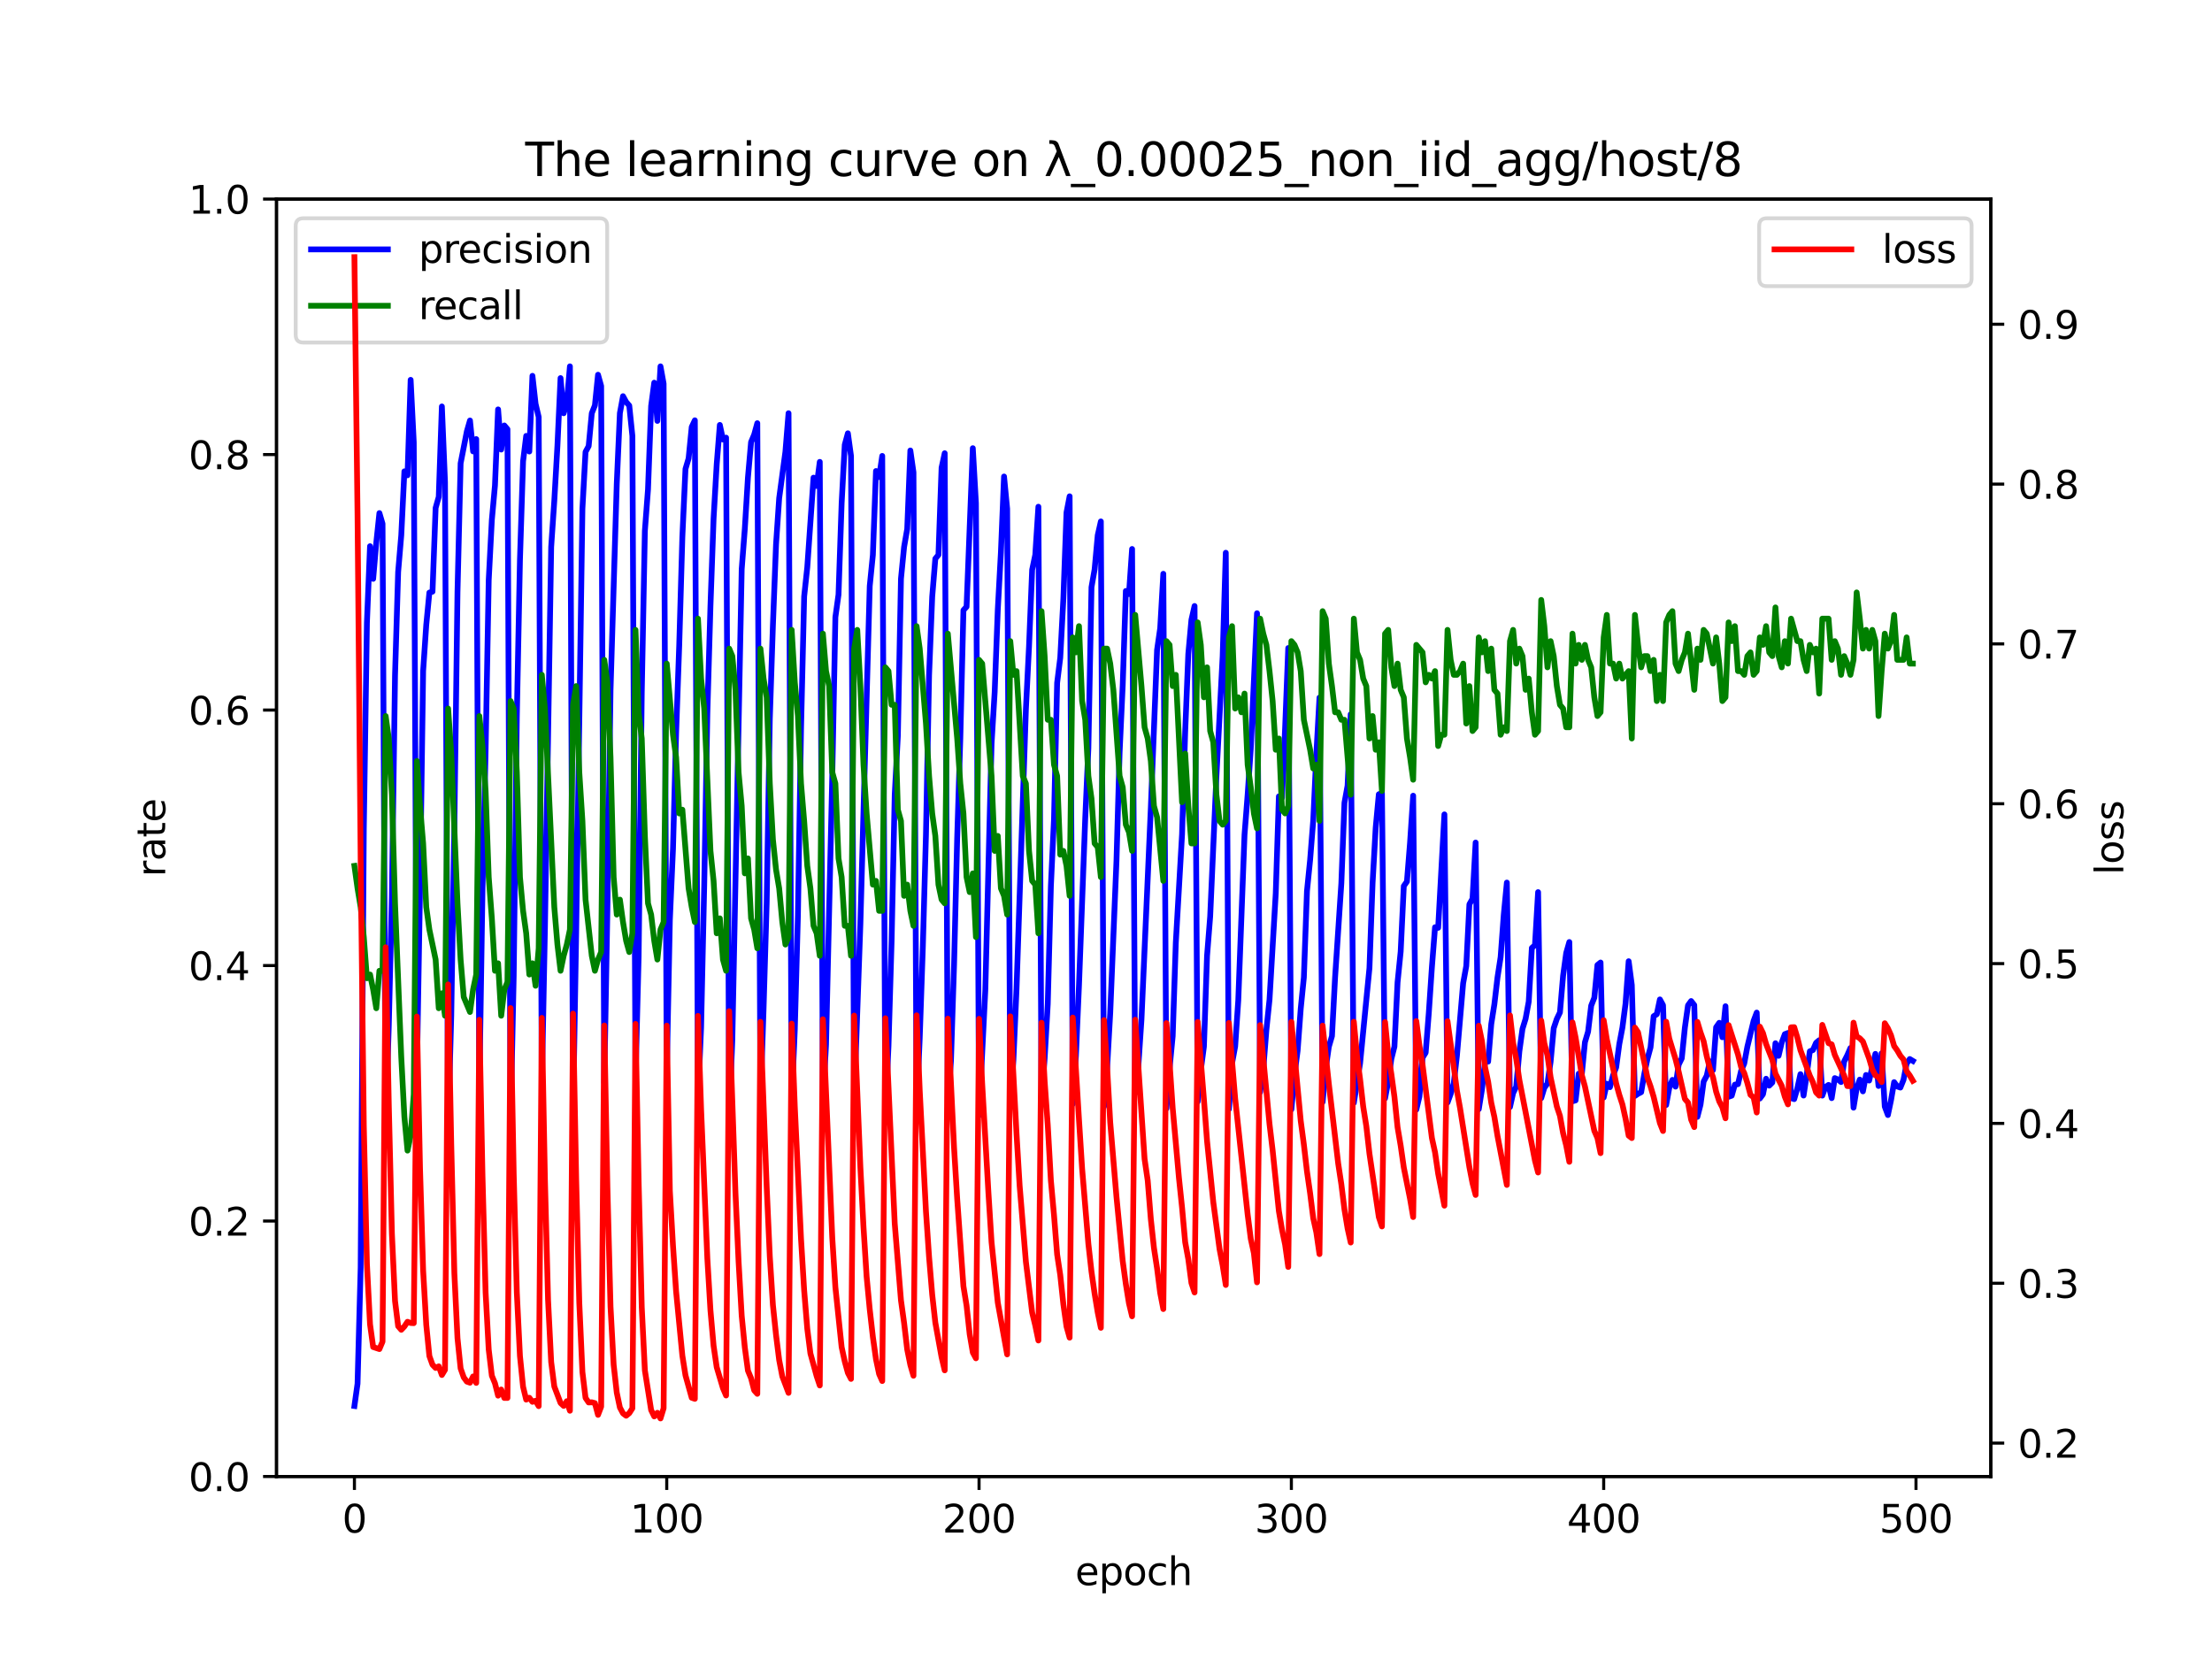 <?xml version="1.0" encoding="utf-8" standalone="no"?>
<!DOCTYPE svg PUBLIC "-//W3C//DTD SVG 1.1//EN"
  "http://www.w3.org/Graphics/SVG/1.1/DTD/svg11.dtd">
<svg xmlns:xlink="http://www.w3.org/1999/xlink" width="576pt" height="432pt" viewBox="0 0 576 432" xmlns="http://www.w3.org/2000/svg" version="1.1">
 <defs>
  <style type="text/css">*{stroke-linejoin: round; stroke-linecap: butt}</style>
 </defs>
 <g id="figure_1">
  <g id="patch_1">
   <path d="M 0 432 
L 576 432 
L 576 0 
L 0 0 
z
" style="fill: #ffffff"/>
  </g>
  <g id="axes_1">
   <g id="patch_2">
    <path d="M 72 384.48 
L 518.4 384.48 
L 518.4 51.84 
L 72 51.84 
z
" style="fill: #ffffff"/>
   </g>
   <g id="matplotlib.axis_1">
    <g id="xtick_1">
     <g id="line2d_1">
      <defs>
       <path id="mb0d62c0718" d="M 0 0 
L 0 3.5 
" style="stroke: #000000; stroke-width: 0.8"/>
      </defs>
      <g>
       <use xlink:href="#mb0d62c0718" x="92.291" y="384.48" style="stroke: #000000; stroke-width: 0.8"/>
      </g>
     </g>
     <g id="text_1">
      <!-- 0 -->
      <g transform="translate(89.11 399.078) scale(0.1 -0.1)">
       <defs>
        <path id="DejaVuSans-30" d="M 2034 4250 
Q 1547 4250 1301 3770 
Q 1056 3291 1056 2328 
Q 1056 1369 1301 889 
Q 1547 409 2034 409 
Q 2525 409 2770 889 
Q 3016 1369 3016 2328 
Q 3016 3291 2770 3770 
Q 2525 4250 2034 4250 
z
M 2034 4750 
Q 2819 4750 3233 4129 
Q 3647 3509 3647 2328 
Q 3647 1150 3233 529 
Q 2819 -91 2034 -91 
Q 1250 -91 836 529 
Q 422 1150 422 2328 
Q 422 3509 836 4129 
Q 1250 4750 2034 4750 
z
" transform="scale(0.016)"/>
       </defs>
       <use xlink:href="#DejaVuSans-30"/>
      </g>
     </g>
    </g>
    <g id="xtick_2">
     <g id="line2d_2">
      <g>
       <use xlink:href="#mb0d62c0718" x="173.617" y="384.48" style="stroke: #000000; stroke-width: 0.8"/>
      </g>
     </g>
     <g id="text_2">
      <!-- 100 -->
      <g transform="translate(164.073 399.078) scale(0.1 -0.1)">
       <defs>
        <path id="DejaVuSans-31" d="M 794 531 
L 1825 531 
L 1825 4091 
L 703 3866 
L 703 4441 
L 1819 4666 
L 2450 4666 
L 2450 531 
L 3481 531 
L 3481 0 
L 794 0 
L 794 531 
z
" transform="scale(0.016)"/>
       </defs>
       <use xlink:href="#DejaVuSans-31"/>
       <use xlink:href="#DejaVuSans-30" x="63.623"/>
       <use xlink:href="#DejaVuSans-30" x="127.246"/>
      </g>
     </g>
    </g>
    <g id="xtick_3">
     <g id="line2d_3">
      <g>
       <use xlink:href="#mb0d62c0718" x="254.943" y="384.48" style="stroke: #000000; stroke-width: 0.8"/>
      </g>
     </g>
     <g id="text_3">
      <!-- 200 -->
      <g transform="translate(245.4 399.078) scale(0.1 -0.1)">
       <defs>
        <path id="DejaVuSans-32" d="M 1228 531 
L 3431 531 
L 3431 0 
L 469 0 
L 469 531 
Q 828 903 1448 1529 
Q 2069 2156 2228 2338 
Q 2531 2678 2651 2914 
Q 2772 3150 2772 3378 
Q 2772 3750 2511 3984 
Q 2250 4219 1831 4219 
Q 1534 4219 1204 4116 
Q 875 4013 500 3803 
L 500 4441 
Q 881 4594 1212 4672 
Q 1544 4750 1819 4750 
Q 2544 4750 2975 4387 
Q 3406 4025 3406 3419 
Q 3406 3131 3298 2873 
Q 3191 2616 2906 2266 
Q 2828 2175 2409 1742 
Q 1991 1309 1228 531 
z
" transform="scale(0.016)"/>
       </defs>
       <use xlink:href="#DejaVuSans-32"/>
       <use xlink:href="#DejaVuSans-30" x="63.623"/>
       <use xlink:href="#DejaVuSans-30" x="127.246"/>
      </g>
     </g>
    </g>
    <g id="xtick_4">
     <g id="line2d_4">
      <g>
       <use xlink:href="#mb0d62c0718" x="336.27" y="384.48" style="stroke: #000000; stroke-width: 0.8"/>
      </g>
     </g>
     <g id="text_4">
      <!-- 300 -->
      <g transform="translate(326.726 399.078) scale(0.1 -0.1)">
       <defs>
        <path id="DejaVuSans-33" d="M 2597 2516 
Q 3050 2419 3304 2112 
Q 3559 1806 3559 1356 
Q 3559 666 3084 287 
Q 2609 -91 1734 -91 
Q 1441 -91 1130 -33 
Q 819 25 488 141 
L 488 750 
Q 750 597 1062 519 
Q 1375 441 1716 441 
Q 2309 441 2620 675 
Q 2931 909 2931 1356 
Q 2931 1769 2642 2001 
Q 2353 2234 1838 2234 
L 1294 2234 
L 1294 2753 
L 1863 2753 
Q 2328 2753 2575 2939 
Q 2822 3125 2822 3475 
Q 2822 3834 2567 4026 
Q 2313 4219 1838 4219 
Q 1578 4219 1281 4162 
Q 984 4106 628 3988 
L 628 4550 
Q 988 4650 1302 4700 
Q 1616 4750 1894 4750 
Q 2613 4750 3031 4423 
Q 3450 4097 3450 3541 
Q 3450 3153 3228 2886 
Q 3006 2619 2597 2516 
z
" transform="scale(0.016)"/>
       </defs>
       <use xlink:href="#DejaVuSans-33"/>
       <use xlink:href="#DejaVuSans-30" x="63.623"/>
       <use xlink:href="#DejaVuSans-30" x="127.246"/>
      </g>
     </g>
    </g>
    <g id="xtick_5">
     <g id="line2d_5">
      <g>
       <use xlink:href="#mb0d62c0718" x="417.596" y="384.48" style="stroke: #000000; stroke-width: 0.8"/>
      </g>
     </g>
     <g id="text_5">
      <!-- 400 -->
      <g transform="translate(408.052 399.078) scale(0.1 -0.1)">
       <defs>
        <path id="DejaVuSans-34" d="M 2419 4116 
L 825 1625 
L 2419 1625 
L 2419 4116 
z
M 2253 4666 
L 3047 4666 
L 3047 1625 
L 3713 1625 
L 3713 1100 
L 3047 1100 
L 3047 0 
L 2419 0 
L 2419 1100 
L 313 1100 
L 313 1709 
L 2253 4666 
z
" transform="scale(0.016)"/>
       </defs>
       <use xlink:href="#DejaVuSans-34"/>
       <use xlink:href="#DejaVuSans-30" x="63.623"/>
       <use xlink:href="#DejaVuSans-30" x="127.246"/>
      </g>
     </g>
    </g>
    <g id="xtick_6">
     <g id="line2d_6">
      <g>
       <use xlink:href="#mb0d62c0718" x="498.922" y="384.48" style="stroke: #000000; stroke-width: 0.8"/>
      </g>
     </g>
     <g id="text_6">
      <!-- 500 -->
      <g transform="translate(489.379 399.078) scale(0.1 -0.1)">
       <defs>
        <path id="DejaVuSans-35" d="M 691 4666 
L 3169 4666 
L 3169 4134 
L 1269 4134 
L 1269 2991 
Q 1406 3038 1543 3061 
Q 1681 3084 1819 3084 
Q 2600 3084 3056 2656 
Q 3513 2228 3513 1497 
Q 3513 744 3044 326 
Q 2575 -91 1722 -91 
Q 1428 -91 1123 -41 
Q 819 9 494 109 
L 494 744 
Q 775 591 1075 516 
Q 1375 441 1709 441 
Q 2250 441 2565 725 
Q 2881 1009 2881 1497 
Q 2881 1984 2565 2268 
Q 2250 2553 1709 2553 
Q 1456 2553 1204 2497 
Q 953 2441 691 2322 
L 691 4666 
z
" transform="scale(0.016)"/>
       </defs>
       <use xlink:href="#DejaVuSans-35"/>
       <use xlink:href="#DejaVuSans-30" x="63.623"/>
       <use xlink:href="#DejaVuSans-30" x="127.246"/>
      </g>
     </g>
    </g>
    <g id="text_7">
     <!-- epoch -->
     <g transform="translate(279.972 412.757) scale(0.1 -0.1)">
      <defs>
       <path id="DejaVuSans-65" d="M 3597 1894 
L 3597 1613 
L 953 1613 
Q 991 1019 1311 708 
Q 1631 397 2203 397 
Q 2534 397 2845 478 
Q 3156 559 3463 722 
L 3463 178 
Q 3153 47 2828 -22 
Q 2503 -91 2169 -91 
Q 1331 -91 842 396 
Q 353 884 353 1716 
Q 353 2575 817 3079 
Q 1281 3584 2069 3584 
Q 2775 3584 3186 3129 
Q 3597 2675 3597 1894 
z
M 3022 2063 
Q 3016 2534 2758 2815 
Q 2500 3097 2075 3097 
Q 1594 3097 1305 2825 
Q 1016 2553 972 2059 
L 3022 2063 
z
" transform="scale(0.016)"/>
       <path id="DejaVuSans-70" d="M 1159 525 
L 1159 -1331 
L 581 -1331 
L 581 3500 
L 1159 3500 
L 1159 2969 
Q 1341 3281 1617 3432 
Q 1894 3584 2278 3584 
Q 2916 3584 3314 3078 
Q 3713 2572 3713 1747 
Q 3713 922 3314 415 
Q 2916 -91 2278 -91 
Q 1894 -91 1617 61 
Q 1341 213 1159 525 
z
M 3116 1747 
Q 3116 2381 2855 2742 
Q 2594 3103 2138 3103 
Q 1681 3103 1420 2742 
Q 1159 2381 1159 1747 
Q 1159 1113 1420 752 
Q 1681 391 2138 391 
Q 2594 391 2855 752 
Q 3116 1113 3116 1747 
z
" transform="scale(0.016)"/>
       <path id="DejaVuSans-6f" d="M 1959 3097 
Q 1497 3097 1228 2736 
Q 959 2375 959 1747 
Q 959 1119 1226 758 
Q 1494 397 1959 397 
Q 2419 397 2687 759 
Q 2956 1122 2956 1747 
Q 2956 2369 2687 2733 
Q 2419 3097 1959 3097 
z
M 1959 3584 
Q 2709 3584 3137 3096 
Q 3566 2609 3566 1747 
Q 3566 888 3137 398 
Q 2709 -91 1959 -91 
Q 1206 -91 779 398 
Q 353 888 353 1747 
Q 353 2609 779 3096 
Q 1206 3584 1959 3584 
z
" transform="scale(0.016)"/>
       <path id="DejaVuSans-63" d="M 3122 3366 
L 3122 2828 
Q 2878 2963 2633 3030 
Q 2388 3097 2138 3097 
Q 1578 3097 1268 2742 
Q 959 2388 959 1747 
Q 959 1106 1268 751 
Q 1578 397 2138 397 
Q 2388 397 2633 464 
Q 2878 531 3122 666 
L 3122 134 
Q 2881 22 2623 -34 
Q 2366 -91 2075 -91 
Q 1284 -91 818 406 
Q 353 903 353 1747 
Q 353 2603 823 3093 
Q 1294 3584 2113 3584 
Q 2378 3584 2631 3529 
Q 2884 3475 3122 3366 
z
" transform="scale(0.016)"/>
       <path id="DejaVuSans-68" d="M 3513 2113 
L 3513 0 
L 2938 0 
L 2938 2094 
Q 2938 2591 2744 2837 
Q 2550 3084 2163 3084 
Q 1697 3084 1428 2787 
Q 1159 2491 1159 1978 
L 1159 0 
L 581 0 
L 581 4863 
L 1159 4863 
L 1159 2956 
Q 1366 3272 1645 3428 
Q 1925 3584 2291 3584 
Q 2894 3584 3203 3211 
Q 3513 2838 3513 2113 
z
" transform="scale(0.016)"/>
      </defs>
      <use xlink:href="#DejaVuSans-65"/>
      <use xlink:href="#DejaVuSans-70" x="61.523"/>
      <use xlink:href="#DejaVuSans-6f" x="125"/>
      <use xlink:href="#DejaVuSans-63" x="186.182"/>
      <use xlink:href="#DejaVuSans-68" x="241.162"/>
     </g>
    </g>
   </g>
   <g id="matplotlib.axis_2">
    <g id="ytick_1">
     <g id="line2d_7">
      <defs>
       <path id="med7bb6bf6f" d="M 0 0 
L -3.5 0 
" style="stroke: #000000; stroke-width: 0.8"/>
      </defs>
      <g>
       <use xlink:href="#med7bb6bf6f" x="72" y="384.48" style="stroke: #000000; stroke-width: 0.8"/>
      </g>
     </g>
     <g id="text_8">
      <!-- 0.0 -->
      <g transform="translate(49.097 388.279) scale(0.1 -0.1)">
       <defs>
        <path id="DejaVuSans-2e" d="M 684 794 
L 1344 794 
L 1344 0 
L 684 0 
L 684 794 
z
" transform="scale(0.016)"/>
       </defs>
       <use xlink:href="#DejaVuSans-30"/>
       <use xlink:href="#DejaVuSans-2e" x="63.623"/>
       <use xlink:href="#DejaVuSans-30" x="95.41"/>
      </g>
     </g>
    </g>
    <g id="ytick_2">
     <g id="line2d_8">
      <g>
       <use xlink:href="#med7bb6bf6f" x="72" y="317.952" style="stroke: #000000; stroke-width: 0.8"/>
      </g>
     </g>
     <g id="text_9">
      <!-- 0.2 -->
      <g transform="translate(49.097 321.751) scale(0.1 -0.1)">
       <use xlink:href="#DejaVuSans-30"/>
       <use xlink:href="#DejaVuSans-2e" x="63.623"/>
       <use xlink:href="#DejaVuSans-32" x="95.41"/>
      </g>
     </g>
    </g>
    <g id="ytick_3">
     <g id="line2d_9">
      <g>
       <use xlink:href="#med7bb6bf6f" x="72" y="251.424" style="stroke: #000000; stroke-width: 0.8"/>
      </g>
     </g>
     <g id="text_10">
      <!-- 0.4 -->
      <g transform="translate(49.097 255.223) scale(0.1 -0.1)">
       <use xlink:href="#DejaVuSans-30"/>
       <use xlink:href="#DejaVuSans-2e" x="63.623"/>
       <use xlink:href="#DejaVuSans-34" x="95.41"/>
      </g>
     </g>
    </g>
    <g id="ytick_4">
     <g id="line2d_10">
      <g>
       <use xlink:href="#med7bb6bf6f" x="72" y="184.896" style="stroke: #000000; stroke-width: 0.8"/>
      </g>
     </g>
     <g id="text_11">
      <!-- 0.6 -->
      <g transform="translate(49.097 188.695) scale(0.1 -0.1)">
       <defs>
        <path id="DejaVuSans-36" d="M 2113 2584 
Q 1688 2584 1439 2293 
Q 1191 2003 1191 1497 
Q 1191 994 1439 701 
Q 1688 409 2113 409 
Q 2538 409 2786 701 
Q 3034 994 3034 1497 
Q 3034 2003 2786 2293 
Q 2538 2584 2113 2584 
z
M 3366 4563 
L 3366 3988 
Q 3128 4100 2886 4159 
Q 2644 4219 2406 4219 
Q 1781 4219 1451 3797 
Q 1122 3375 1075 2522 
Q 1259 2794 1537 2939 
Q 1816 3084 2150 3084 
Q 2853 3084 3261 2657 
Q 3669 2231 3669 1497 
Q 3669 778 3244 343 
Q 2819 -91 2113 -91 
Q 1303 -91 875 529 
Q 447 1150 447 2328 
Q 447 3434 972 4092 
Q 1497 4750 2381 4750 
Q 2619 4750 2861 4703 
Q 3103 4656 3366 4563 
z
" transform="scale(0.016)"/>
       </defs>
       <use xlink:href="#DejaVuSans-30"/>
       <use xlink:href="#DejaVuSans-2e" x="63.623"/>
       <use xlink:href="#DejaVuSans-36" x="95.41"/>
      </g>
     </g>
    </g>
    <g id="ytick_5">
     <g id="line2d_11">
      <g>
       <use xlink:href="#med7bb6bf6f" x="72" y="118.368" style="stroke: #000000; stroke-width: 0.8"/>
      </g>
     </g>
     <g id="text_12">
      <!-- 0.8 -->
      <g transform="translate(49.097 122.167) scale(0.1 -0.1)">
       <defs>
        <path id="DejaVuSans-38" d="M 2034 2216 
Q 1584 2216 1326 1975 
Q 1069 1734 1069 1313 
Q 1069 891 1326 650 
Q 1584 409 2034 409 
Q 2484 409 2743 651 
Q 3003 894 3003 1313 
Q 3003 1734 2745 1975 
Q 2488 2216 2034 2216 
z
M 1403 2484 
Q 997 2584 770 2862 
Q 544 3141 544 3541 
Q 544 4100 942 4425 
Q 1341 4750 2034 4750 
Q 2731 4750 3128 4425 
Q 3525 4100 3525 3541 
Q 3525 3141 3298 2862 
Q 3072 2584 2669 2484 
Q 3125 2378 3379 2068 
Q 3634 1759 3634 1313 
Q 3634 634 3220 271 
Q 2806 -91 2034 -91 
Q 1263 -91 848 271 
Q 434 634 434 1313 
Q 434 1759 690 2068 
Q 947 2378 1403 2484 
z
M 1172 3481 
Q 1172 3119 1398 2916 
Q 1625 2713 2034 2713 
Q 2441 2713 2670 2916 
Q 2900 3119 2900 3481 
Q 2900 3844 2670 4047 
Q 2441 4250 2034 4250 
Q 1625 4250 1398 4047 
Q 1172 3844 1172 3481 
z
" transform="scale(0.016)"/>
       </defs>
       <use xlink:href="#DejaVuSans-30"/>
       <use xlink:href="#DejaVuSans-2e" x="63.623"/>
       <use xlink:href="#DejaVuSans-38" x="95.41"/>
      </g>
     </g>
    </g>
    <g id="ytick_6">
     <g id="line2d_12">
      <g>
       <use xlink:href="#med7bb6bf6f" x="72" y="51.84" style="stroke: #000000; stroke-width: 0.8"/>
      </g>
     </g>
     <g id="text_13">
      <!-- 1.0 -->
      <g transform="translate(49.097 55.639) scale(0.1 -0.1)">
       <use xlink:href="#DejaVuSans-31"/>
       <use xlink:href="#DejaVuSans-2e" x="63.623"/>
       <use xlink:href="#DejaVuSans-30" x="95.41"/>
      </g>
     </g>
    </g>
    <g id="text_14">
     <!-- rate -->
     <g transform="translate(43.017 228.316) rotate(-90) scale(0.1 -0.1)">
      <defs>
       <path id="DejaVuSans-72" d="M 2631 2963 
Q 2534 3019 2420 3045 
Q 2306 3072 2169 3072 
Q 1681 3072 1420 2755 
Q 1159 2438 1159 1844 
L 1159 0 
L 581 0 
L 581 3500 
L 1159 3500 
L 1159 2956 
Q 1341 3275 1631 3429 
Q 1922 3584 2338 3584 
Q 2397 3584 2469 3576 
Q 2541 3569 2628 3553 
L 2631 2963 
z
" transform="scale(0.016)"/>
       <path id="DejaVuSans-61" d="M 2194 1759 
Q 1497 1759 1228 1600 
Q 959 1441 959 1056 
Q 959 750 1161 570 
Q 1363 391 1709 391 
Q 2188 391 2477 730 
Q 2766 1069 2766 1631 
L 2766 1759 
L 2194 1759 
z
M 3341 1997 
L 3341 0 
L 2766 0 
L 2766 531 
Q 2569 213 2275 61 
Q 1981 -91 1556 -91 
Q 1019 -91 701 211 
Q 384 513 384 1019 
Q 384 1609 779 1909 
Q 1175 2209 1959 2209 
L 2766 2209 
L 2766 2266 
Q 2766 2663 2505 2880 
Q 2244 3097 1772 3097 
Q 1472 3097 1187 3025 
Q 903 2953 641 2809 
L 641 3341 
Q 956 3463 1253 3523 
Q 1550 3584 1831 3584 
Q 2591 3584 2966 3190 
Q 3341 2797 3341 1997 
z
" transform="scale(0.016)"/>
       <path id="DejaVuSans-74" d="M 1172 4494 
L 1172 3500 
L 2356 3500 
L 2356 3053 
L 1172 3053 
L 1172 1153 
Q 1172 725 1289 603 
Q 1406 481 1766 481 
L 2356 481 
L 2356 0 
L 1766 0 
Q 1100 0 847 248 
Q 594 497 594 1153 
L 594 3053 
L 172 3053 
L 172 3500 
L 594 3500 
L 594 4494 
L 1172 4494 
z
" transform="scale(0.016)"/>
      </defs>
      <use xlink:href="#DejaVuSans-72"/>
      <use xlink:href="#DejaVuSans-61" x="41.113"/>
      <use xlink:href="#DejaVuSans-74" x="102.393"/>
      <use xlink:href="#DejaVuSans-65" x="141.602"/>
     </g>
    </g>
   </g>
   <g id="line2d_13">
    <path d="M 92.291 366.119 
L 93.104 360.302 
L 93.917 330.113 
L 94.731 215.817 
L 95.544 162.163 
L 96.357 142.231 
L 97.17 150.733 
L 97.984 141.322 
L 98.797 133.606 
L 99.61 136.378 
L 100.424 292.857 
L 101.237 267.043 
L 102.05 233.506 
L 102.863 175.898 
L 103.677 148.935 
L 104.49 139.377 
L 105.303 122.73 
L 106.116 123.762 
L 106.93 98.912 
L 107.743 115.2 
L 108.556 279.291 
L 109.369 231.414 
L 110.183 174.718 
L 110.996 162.72 
L 111.809 154.312 
L 112.622 154.066 
L 113.436 132.258 
L 114.249 129.388 
L 115.062 105.84 
L 115.876 125.526 
L 116.689 293.921 
L 117.502 264.481 
L 118.315 215.225 
L 119.129 154.191 
L 119.942 120.662 
L 121.568 112.32 
L 122.382 109.498 
L 123.195 117.547 
L 124.008 114.336 
L 124.821 283.544 
L 125.635 231.857 
L 126.448 195.433 
L 127.261 151.048 
L 128.074 135.418 
L 128.888 126.397 
L 129.701 106.604 
L 130.514 117.064 
L 131.328 110.789 
L 132.141 111.757 
L 132.954 292.179 
L 133.767 254.095 
L 134.581 186.58 
L 135.394 145.815 
L 136.207 120.119 
L 137.02 113.509 
L 137.834 117.571 
L 138.647 97.866 
L 139.46 105.148 
L 140.273 108.584 
L 141.087 283.077 
L 141.9 241.522 
L 143.526 142.431 
L 144.34 130.403 
L 145.153 116.1 
L 145.966 98.452 
L 146.78 107.612 
L 147.593 104.984 
L 148.406 95.4 
L 149.219 290.224 
L 150.033 242.974 
L 151.659 132.48 
L 152.472 117.675 
L 153.286 116.163 
L 154.099 107.612 
L 154.912 105.558 
L 155.725 97.578 
L 156.539 100.519 
L 157.352 281.912 
L 158.165 236.64 
L 158.978 179.778 
L 160.605 125.952 
L 161.418 107.58 
L 162.232 103.162 
L 163.045 104.671 
L 163.858 105.62 
L 164.671 113.509 
L 165.485 281.073 
L 166.298 249.034 
L 167.111 180.336 
L 167.924 138.24 
L 168.738 127.44 
L 169.551 105.731 
L 170.364 99.645 
L 171.177 109.604 
L 171.991 95.4 
L 172.804 99.909 
L 173.617 279.41 
L 174.43 239.519 
L 175.244 221.049 
L 176.057 190.944 
L 176.87 168.019 
L 177.684 139.811 
L 178.497 122.116 
L 179.31 119.381 
L 180.123 111.176 
L 180.937 109.448 
L 181.75 286.19 
L 182.563 267.562 
L 183.376 230.55 
L 184.19 185.746 
L 185.003 157.742 
L 185.816 135 
L 186.629 120.913 
L 187.443 110.649 
L 188.256 114.455 
L 189.069 113.96 
L 189.882 291.07 
L 190.696 270.655 
L 193.136 148.2 
L 193.949 137.683 
L 194.762 124.359 
L 195.575 115.114 
L 196.389 113.165 
L 197.202 110.198 
L 198.015 286.982 
L 198.828 262.741 
L 199.642 235.043 
L 200.455 187.242 
L 201.268 162.72 
L 202.081 141.743 
L 202.895 129.726 
L 204.521 117.616 
L 205.334 107.6 
L 206.148 286.975 
L 206.961 268.111 
L 207.774 238.32 
L 208.588 189.738 
L 209.401 155.299 
L 210.214 147.71 
L 211.841 124.384 
L 212.654 126.551 
L 213.467 120.269 
L 214.28 286.772 
L 215.094 272.031 
L 216.72 202.158 
L 217.533 160.704 
L 218.347 154.833 
L 219.16 131.04 
L 219.973 115.809 
L 220.786 112.824 
L 221.6 118.75 
L 222.413 286.723 
L 224.039 240.654 
L 226.479 152.598 
L 227.293 144.493 
L 228.106 122.65 
L 228.919 124.228 
L 229.732 118.72 
L 230.546 290.188 
L 231.359 272.383 
L 232.172 244.92 
L 232.985 206.957 
L 233.799 191.614 
L 234.612 150.697 
L 235.425 142.418 
L 236.238 137.733 
L 237.052 117.306 
L 237.865 122.993 
L 238.678 288.899 
L 239.491 270.329 
L 240.305 246.588 
L 241.118 217.328 
L 241.931 175.743 
L 242.745 155.386 
L 243.558 145.482 
L 244.371 144.493 
L 245.184 121.78 
L 245.998 118.02 
L 246.811 287.406 
L 247.624 276.272 
L 248.437 251.168 
L 249.251 218.16 
L 250.064 192.173 
L 250.877 158.897 
L 251.69 158.002 
L 253.317 116.705 
L 254.13 131.04 
L 254.943 290.426 
L 256.57 257.906 
L 258.197 193.671 
L 259.01 180.249 
L 259.823 158.76 
L 260.636 143.814 
L 261.45 124.08 
L 262.263 132.48 
L 263.076 287.767 
L 263.889 275.966 
L 264.703 257.451 
L 267.142 184.68 
L 267.956 168.329 
L 268.769 148.365 
L 269.582 144.493 
L 270.395 131.952 
L 271.209 285.967 
L 272.022 275.589 
L 272.835 261.415 
L 273.649 230.72 
L 274.462 213.202 
L 275.275 177.823 
L 276.088 171.282 
L 276.902 155.876 
L 277.715 133.46 
L 278.528 129.236 
L 279.341 287.46 
L 280.155 275.092 
L 280.968 256.498 
L 282.594 213.069 
L 283.408 194.835 
L 284.221 152.911 
L 285.034 148.278 
L 285.847 139.377 
L 286.661 135.777 
L 287.474 288.132 
L 288.287 278.093 
L 289.101 263.773 
L 290.727 224.201 
L 291.54 195.984 
L 292.354 178.4 
L 293.167 153.885 
L 293.98 154.705 
L 294.793 142.954 
L 295.607 284.601 
L 296.42 277.629 
L 297.233 265.519 
L 299.673 210.414 
L 301.299 169.242 
L 302.113 163.597 
L 302.926 149.414 
L 303.739 288.642 
L 304.553 278.227 
L 305.366 269.795 
L 306.179 245.447 
L 307.806 217.231 
L 308.619 190.524 
L 309.432 170.298 
L 310.245 161.4 
L 311.059 157.802 
L 311.872 286.871 
L 312.685 278.683 
L 313.498 272.523 
L 314.312 248.914 
L 315.125 238.675 
L 316.751 202.129 
L 318.378 170.903 
L 319.191 143.935 
L 320.005 288.83 
L 320.818 276.917 
L 321.631 272.508 
L 322.444 260.485 
L 324.071 217.36 
L 324.884 206.947 
L 325.697 194.988 
L 327.324 159.688 
L 328.137 284.382 
L 328.95 278.469 
L 329.764 268.187 
L 330.577 260.317 
L 332.203 232.64 
L 333.017 207.372 
L 333.83 207.734 
L 334.643 189.522 
L 335.457 168.746 
L 336.27 288.889 
L 337.083 279.882 
L 337.896 273.6 
L 338.71 262.644 
L 339.523 254.512 
L 340.336 232.02 
L 341.149 223.952 
L 341.963 213.64 
L 342.776 196.38 
L 343.589 181.651 
L 344.402 286.968 
L 345.216 278.239 
L 346.029 272.569 
L 346.842 269.795 
L 347.655 254.483 
L 349.282 230.013 
L 350.095 209.041 
L 350.909 204.573 
L 351.722 185.987 
L 352.535 287.194 
L 354.162 276.89 
L 356.601 252.096 
L 357.415 229.958 
L 358.228 215.548 
L 359.041 206.83 
L 359.854 206.488 
L 360.668 286.001 
L 361.481 281.639 
L 362.294 275.781 
L 363.107 272.539 
L 363.921 255.812 
L 364.734 247.779 
L 365.547 230.726 
L 366.361 229.563 
L 367.174 219.449 
L 367.987 207.199 
L 368.8 288.948 
L 369.614 285.539 
L 370.427 275.418 
L 371.24 274.121 
L 372.053 263.828 
L 372.867 251.798 
L 373.68 241.445 
L 374.493 241.606 
L 376.12 212.065 
L 376.933 287.101 
L 377.746 284.871 
L 378.559 282.056 
L 379.373 274.965 
L 380.999 256.041 
L 381.812 251.556 
L 382.626 235.463 
L 383.439 234.036 
L 384.252 219.398 
L 385.066 288.83 
L 385.879 283.819 
L 386.692 276.505 
L 387.505 276.447 
L 388.319 266.67 
L 389.132 261.497 
L 389.945 254.533 
L 390.758 249.238 
L 391.572 238.265 
L 392.385 229.818 
L 393.198 288.269 
L 394.011 284.644 
L 394.825 282.957 
L 395.638 273.767 
L 396.451 267.923 
L 397.264 265.275 
L 398.078 260.828 
L 398.891 246.836 
L 399.704 246.113 
L 400.518 232.307 
L 401.331 285.951 
L 402.144 283.261 
L 402.957 282.129 
L 403.771 276.505 
L 404.584 267.736 
L 405.397 265.317 
L 406.21 263.627 
L 407.024 254.095 
L 407.837 248.152 
L 408.65 245.3 
L 409.463 286.772 
L 410.277 286.539 
L 411.09 279.585 
L 411.903 279.689 
L 412.716 271.393 
L 413.53 268.641 
L 414.343 261.869 
L 415.156 259.815 
L 415.97 251.293 
L 416.783 250.637 
L 417.596 285.789 
L 418.409 282.198 
L 419.223 283.1 
L 420.036 280.019 
L 420.849 277.935 
L 421.662 271.87 
L 422.476 267.562 
L 423.289 261.323 
L 424.102 250.301 
L 424.915 256.492 
L 425.729 285.377 
L 426.542 284.823 
L 427.355 284.41 
L 428.168 279.663 
L 428.982 275.751 
L 429.795 272.734 
L 430.608 264.62 
L 431.422 264.102 
L 432.235 260.248 
L 433.048 261.741 
L 433.861 287.743 
L 434.675 283.28 
L 435.488 281.201 
L 436.301 282.957 
L 437.114 277.257 
L 437.928 275.598 
L 438.741 267.578 
L 439.554 261.785 
L 440.367 260.667 
L 441.181 261.713 
L 441.994 290.832 
L 442.807 287.664 
L 443.62 281.639 
L 444.434 280.095 
L 445.247 276.372 
L 446.06 278.64 
L 446.874 267.508 
L 447.687 266.341 
L 448.5 270.1 
L 449.313 262.021 
L 450.127 285.599 
L 450.94 285.311 
L 451.753 282.44 
L 452.566 282.312 
L 453.38 278.841 
L 454.193 276.95 
L 455.006 272.578 
L 456.633 265.838 
L 457.446 263.673 
L 458.259 286.05 
L 459.072 284.957 
L 459.886 280.901 
L 460.699 282.699 
L 461.512 281.877 
L 462.326 271.655 
L 463.139 274.934 
L 463.952 271.508 
L 464.765 269.296 
L 465.579 268.987 
L 466.392 285.936 
L 467.205 286.21 
L 468.018 283.419 
L 468.832 279.708 
L 469.645 285.28 
L 470.458 279.922 
L 471.271 273.766 
L 472.085 273.432 
L 472.898 271.556 
L 473.711 270.882 
L 474.524 285.294 
L 475.338 283.049 
L 476.151 282.506 
L 476.964 285.953 
L 477.778 280.734 
L 478.591 281.086 
L 479.404 281.76 
L 480.217 276.397 
L 481.031 274.78 
L 481.844 272.905 
L 482.657 288.433 
L 483.47 283.446 
L 484.284 281.122 
L 485.097 284.189 
L 485.91 279.923 
L 486.723 281.376 
L 488.35 274.423 
L 489.163 282.784 
L 489.976 274.283 
L 490.79 288.156 
L 491.603 290.353 
L 492.416 286.49 
L 493.23 281.786 
L 494.043 282.918 
L 494.856 283.201 
L 495.669 281.182 
L 496.483 276.96 
L 497.296 275.771 
L 498.109 276.26 
L 498.109 276.26 
" clip-path="url(#pce1362b264)" style="fill: none; stroke: #0000ff; stroke-width: 1.5; stroke-linecap: square"/>
   </g>
   <g id="line2d_14">
    <path d="M 92.291 225.476 
L 93.104 231.329 
L 93.917 236.206 
L 94.731 244.01 
L 95.544 254.741 
L 96.357 253.765 
L 97.17 257.667 
L 97.984 262.545 
L 98.797 252.79 
L 99.61 252.79 
L 100.424 186.457 
L 101.237 192.31 
L 102.05 206.942 
L 102.863 235.231 
L 104.49 275.226 
L 105.303 290.834 
L 106.116 299.613 
L 106.93 295.711 
L 107.743 284.981 
L 108.556 198.163 
L 109.369 209.868 
L 110.183 219.623 
L 110.996 236.206 
L 111.809 242.059 
L 113.436 249.863 
L 114.249 262.545 
L 115.062 258.643 
L 115.876 264.495 
L 116.689 184.506 
L 117.502 196.212 
L 119.129 235.231 
L 119.942 249.863 
L 120.755 259.618 
L 122.382 263.52 
L 123.195 257.667 
L 124.008 253.765 
L 124.821 186.457 
L 125.635 194.261 
L 126.448 205.966 
L 127.261 228.403 
L 128.074 239.133 
L 128.888 252.79 
L 129.701 250.839 
L 130.514 264.495 
L 131.328 257.667 
L 132.141 255.716 
L 132.954 182.555 
L 133.767 184.506 
L 134.581 201.089 
L 135.394 228.403 
L 136.207 237.182 
L 137.02 243.035 
L 137.834 253.765 
L 138.647 250.839 
L 139.46 256.692 
L 140.273 246.937 
L 141.087 175.726 
L 141.9 184.506 
L 144.34 236.206 
L 145.153 245.961 
L 145.966 252.79 
L 146.78 248.888 
L 147.593 245.961 
L 148.406 242.059 
L 149.219 183.53 
L 150.033 178.653 
L 150.846 201.089 
L 151.659 213.77 
L 152.472 234.255 
L 154.099 248.888 
L 154.912 252.79 
L 155.725 249.863 
L 156.539 247.912 
L 157.352 171.825 
L 158.165 177.677 
L 158.978 197.187 
L 159.792 228.403 
L 160.605 238.157 
L 161.418 234.255 
L 162.232 240.108 
L 163.045 244.986 
L 163.858 247.912 
L 164.671 243.035 
L 165.485 164.021 
L 166.298 185.481 
L 167.111 192.31 
L 167.924 217.672 
L 168.738 235.231 
L 169.551 238.157 
L 170.364 244.986 
L 171.177 249.863 
L 171.991 242.059 
L 172.804 240.108 
L 173.617 172.8 
L 175.244 191.334 
L 176.057 197.187 
L 176.87 211.819 
L 177.684 210.844 
L 179.31 231.329 
L 180.123 236.206 
L 180.937 240.108 
L 181.75 161.094 
L 182.563 176.702 
L 183.376 184.506 
L 185.003 221.574 
L 185.816 229.378 
L 186.629 243.035 
L 187.443 239.133 
L 188.256 249.863 
L 189.069 252.79 
L 189.882 168.898 
L 190.696 170.849 
L 191.509 179.628 
L 192.322 201.089 
L 193.136 209.868 
L 193.949 227.427 
L 194.762 223.525 
L 195.575 239.133 
L 196.389 242.059 
L 197.202 246.937 
L 198.015 168.898 
L 198.828 176.702 
L 199.642 181.579 
L 200.455 204.015 
L 201.268 218.648 
L 202.081 226.452 
L 202.895 231.329 
L 203.708 240.108 
L 204.521 245.961 
L 205.334 244.01 
L 206.148 164.021 
L 206.961 177.677 
L 207.774 186.457 
L 208.588 204.015 
L 209.401 213.77 
L 210.214 225.476 
L 211.027 231.329 
L 211.841 241.084 
L 212.654 243.035 
L 213.467 248.888 
L 214.28 164.996 
L 215.094 174.751 
L 215.907 178.653 
L 216.72 201.089 
L 217.533 204.015 
L 218.347 223.525 
L 219.16 228.403 
L 219.973 241.084 
L 220.786 241.084 
L 221.6 248.888 
L 222.413 168.898 
L 223.226 164.021 
L 224.039 178.653 
L 224.853 199.138 
L 225.666 211.819 
L 227.293 230.354 
L 228.106 229.378 
L 228.919 237.182 
L 229.732 237.182 
L 230.546 173.775 
L 231.359 174.751 
L 232.172 183.53 
L 232.985 183.53 
L 233.799 210.844 
L 234.612 213.77 
L 235.425 233.28 
L 236.238 230.354 
L 237.052 237.182 
L 237.865 241.084 
L 238.678 163.045 
L 239.491 168.898 
L 241.118 188.408 
L 241.931 202.065 
L 242.745 211.819 
L 243.558 217.672 
L 244.371 230.354 
L 245.184 234.255 
L 245.998 235.231 
L 246.811 164.996 
L 249.251 192.31 
L 250.064 204.015 
L 250.877 211.819 
L 251.69 228.403 
L 252.504 232.305 
L 253.317 227.427 
L 254.13 244.01 
L 254.943 171.825 
L 255.757 172.8 
L 258.197 202.065 
L 259.01 221.574 
L 259.823 217.672 
L 260.636 231.329 
L 261.45 233.28 
L 262.263 238.157 
L 263.076 166.947 
L 263.889 175.726 
L 264.703 174.751 
L 266.329 202.065 
L 267.142 204.015 
L 267.956 221.574 
L 268.769 229.378 
L 269.582 230.354 
L 270.395 243.035 
L 271.209 159.143 
L 272.022 170.849 
L 272.835 187.432 
L 273.649 187.432 
L 274.462 199.138 
L 275.275 202.065 
L 276.088 222.55 
L 276.902 221.574 
L 277.715 225.476 
L 278.528 233.28 
L 279.341 165.972 
L 280.155 169.874 
L 280.968 163.045 
L 281.781 182.555 
L 282.594 187.432 
L 283.408 202.065 
L 284.221 207.917 
L 285.034 219.623 
L 285.847 220.599 
L 286.661 228.403 
L 287.474 168.898 
L 288.287 168.898 
L 289.101 172.8 
L 289.914 179.628 
L 291.54 202.065 
L 292.354 204.991 
L 293.167 214.746 
L 293.98 216.697 
L 294.793 221.574 
L 295.607 160.119 
L 297.233 178.653 
L 298.046 189.383 
L 298.86 192.31 
L 299.673 198.163 
L 300.486 209.868 
L 301.299 212.795 
L 302.926 229.378 
L 303.739 166.947 
L 304.553 167.923 
L 305.366 178.653 
L 306.179 175.726 
L 307.806 208.893 
L 308.619 196.212 
L 309.432 209.868 
L 310.245 219.623 
L 311.059 219.623 
L 311.872 162.07 
L 312.685 167.923 
L 313.498 181.579 
L 314.312 173.775 
L 315.125 190.359 
L 315.938 193.285 
L 316.751 206.942 
L 317.565 213.77 
L 318.378 214.746 
L 319.191 213.77 
L 320.005 165.972 
L 320.818 163.045 
L 321.631 184.506 
L 322.444 181.579 
L 323.258 185.481 
L 324.071 180.604 
L 324.884 199.138 
L 325.697 204.991 
L 326.511 211.819 
L 327.324 215.721 
L 328.137 161.094 
L 328.95 164.996 
L 329.764 167.923 
L 330.577 174.751 
L 331.39 182.555 
L 332.203 195.236 
L 333.017 192.31 
L 333.83 210.844 
L 334.643 211.819 
L 335.457 209.868 
L 336.27 166.947 
L 337.083 167.923 
L 337.896 169.874 
L 338.71 174.751 
L 339.523 187.432 
L 341.149 195.236 
L 341.963 200.114 
L 342.776 199.138 
L 343.589 213.77 
L 344.402 159.143 
L 345.216 161.094 
L 346.029 172.8 
L 346.842 178.653 
L 347.655 185.481 
L 348.469 185.481 
L 349.282 187.432 
L 350.095 187.432 
L 351.722 206.942 
L 352.535 161.094 
L 353.348 169.874 
L 354.162 171.825 
L 354.975 176.702 
L 355.788 178.653 
L 356.601 192.31 
L 357.415 186.457 
L 358.228 195.236 
L 359.041 193.285 
L 359.854 205.966 
L 360.668 164.996 
L 361.481 164.021 
L 362.294 173.775 
L 363.107 178.653 
L 363.921 172.8 
L 364.734 179.628 
L 365.547 181.579 
L 366.361 192.31 
L 367.174 197.187 
L 367.987 203.04 
L 368.8 167.923 
L 370.427 169.874 
L 371.24 177.677 
L 372.053 175.726 
L 372.867 176.702 
L 373.68 174.751 
L 374.493 194.261 
L 375.306 191.334 
L 376.12 191.334 
L 376.933 164.021 
L 377.746 171.825 
L 378.559 175.726 
L 379.373 175.726 
L 380.186 174.751 
L 380.999 172.8 
L 381.812 188.408 
L 382.626 178.653 
L 383.439 190.359 
L 384.252 189.383 
L 385.066 165.972 
L 385.879 169.874 
L 386.692 166.947 
L 387.505 174.751 
L 388.319 168.898 
L 389.132 179.628 
L 389.945 180.604 
L 390.758 191.334 
L 391.572 189.383 
L 392.385 190.359 
L 393.198 166.947 
L 394.011 164.021 
L 394.825 172.8 
L 395.638 168.898 
L 396.451 170.849 
L 397.264 179.628 
L 398.078 176.702 
L 398.891 185.481 
L 399.704 191.334 
L 400.518 190.359 
L 401.331 156.217 
L 402.144 163.045 
L 402.957 173.775 
L 403.771 166.947 
L 404.584 170.849 
L 405.397 178.653 
L 406.21 183.53 
L 407.024 184.506 
L 407.837 189.383 
L 408.65 189.383 
L 409.463 164.996 
L 410.277 172.8 
L 411.09 167.923 
L 411.903 171.825 
L 412.716 167.923 
L 413.53 171.825 
L 414.343 173.775 
L 415.156 181.579 
L 415.97 186.457 
L 416.783 185.481 
L 417.596 165.972 
L 418.409 160.119 
L 419.223 172.8 
L 420.036 172.8 
L 420.849 176.702 
L 421.662 172.8 
L 422.476 176.702 
L 424.102 174.751 
L 424.915 192.31 
L 425.729 160.119 
L 426.542 167.923 
L 427.355 173.775 
L 428.168 170.849 
L 428.982 170.849 
L 429.795 174.751 
L 430.608 171.825 
L 431.422 182.555 
L 432.235 175.726 
L 433.048 182.555 
L 433.861 162.07 
L 434.675 160.119 
L 435.488 159.143 
L 436.301 172.8 
L 437.114 174.751 
L 437.928 171.825 
L 438.741 169.874 
L 439.554 164.996 
L 441.181 179.628 
L 441.994 168.898 
L 442.807 171.825 
L 443.62 164.021 
L 444.434 164.996 
L 446.06 172.8 
L 446.874 165.972 
L 447.687 172.8 
L 448.5 182.555 
L 449.313 181.579 
L 450.127 162.07 
L 450.94 166.947 
L 451.753 163.045 
L 452.566 174.751 
L 453.38 174.751 
L 454.193 175.726 
L 455.006 170.849 
L 455.819 169.874 
L 456.633 175.726 
L 457.446 174.751 
L 458.259 165.972 
L 459.072 167.923 
L 459.886 163.045 
L 460.699 169.874 
L 461.512 170.849 
L 462.326 158.168 
L 463.139 170.849 
L 463.952 173.775 
L 464.765 166.947 
L 465.579 172.8 
L 466.392 161.094 
L 468.018 166.947 
L 468.832 166.947 
L 469.645 171.825 
L 470.458 174.751 
L 471.271 167.923 
L 472.085 169.874 
L 472.898 168.898 
L 473.711 180.604 
L 474.524 161.094 
L 476.151 161.094 
L 476.964 171.825 
L 477.778 166.947 
L 478.591 168.898 
L 479.404 175.726 
L 480.217 170.849 
L 481.031 172.8 
L 481.844 175.726 
L 482.657 171.825 
L 483.47 154.266 
L 484.284 161.094 
L 485.097 168.898 
L 485.91 164.021 
L 486.723 168.898 
L 487.537 164.021 
L 488.35 166.947 
L 489.163 186.457 
L 489.976 174.751 
L 490.79 164.996 
L 491.603 168.898 
L 492.416 166.947 
L 493.23 160.119 
L 494.043 171.825 
L 495.669 171.825 
L 496.483 165.972 
L 497.296 172.8 
L 498.109 172.8 
L 498.109 172.8 
" clip-path="url(#pce1362b264)" style="fill: none; stroke: #008000; stroke-width: 1.5; stroke-linecap: square"/>
   </g>
   <g id="patch_3">
    <path d="M 72 384.48 
L 72 51.84 
" style="fill: none; stroke: #000000; stroke-width: 0.8; stroke-linejoin: miter; stroke-linecap: square"/>
   </g>
   <g id="patch_4">
    <path d="M 518.4 384.48 
L 518.4 51.84 
" style="fill: none; stroke: #000000; stroke-width: 0.8; stroke-linejoin: miter; stroke-linecap: square"/>
   </g>
   <g id="patch_5">
    <path d="M 72 384.48 
L 518.4 384.48 
" style="fill: none; stroke: #000000; stroke-width: 0.8; stroke-linejoin: miter; stroke-linecap: square"/>
   </g>
   <g id="patch_6">
    <path d="M 72 51.84 
L 518.4 51.84 
" style="fill: none; stroke: #000000; stroke-width: 0.8; stroke-linejoin: miter; stroke-linecap: square"/>
   </g>
   <g id="legend_1">
    <g id="patch_7">
     <path d="M 79 89.196 
L 156.108 89.196 
Q 158.108 89.196 158.108 87.196 
L 158.108 58.84 
Q 158.108 56.84 156.108 56.84 
L 79 56.84 
Q 77 56.84 77 58.84 
L 77 87.196 
Q 77 89.196 79 89.196 
z
" style="fill: #ffffff; opacity: 0.8; stroke: #cccccc; stroke-linejoin: miter"/>
    </g>
    <g id="line2d_15">
     <path d="M 81 64.938 
L 91 64.938 
L 101 64.938 
" style="fill: none; stroke: #0000ff; stroke-width: 1.5; stroke-linecap: square"/>
    </g>
    <g id="text_15">
     <!-- precision -->
     <g transform="translate(109 68.438) scale(0.1 -0.1)">
      <defs>
       <path id="DejaVuSans-69" d="M 603 3500 
L 1178 3500 
L 1178 0 
L 603 0 
L 603 3500 
z
M 603 4863 
L 1178 4863 
L 1178 4134 
L 603 4134 
L 603 4863 
z
" transform="scale(0.016)"/>
       <path id="DejaVuSans-73" d="M 2834 3397 
L 2834 2853 
Q 2591 2978 2328 3040 
Q 2066 3103 1784 3103 
Q 1356 3103 1142 2972 
Q 928 2841 928 2578 
Q 928 2378 1081 2264 
Q 1234 2150 1697 2047 
L 1894 2003 
Q 2506 1872 2764 1633 
Q 3022 1394 3022 966 
Q 3022 478 2636 193 
Q 2250 -91 1575 -91 
Q 1294 -91 989 -36 
Q 684 19 347 128 
L 347 722 
Q 666 556 975 473 
Q 1284 391 1588 391 
Q 1994 391 2212 530 
Q 2431 669 2431 922 
Q 2431 1156 2273 1281 
Q 2116 1406 1581 1522 
L 1381 1569 
Q 847 1681 609 1914 
Q 372 2147 372 2553 
Q 372 3047 722 3315 
Q 1072 3584 1716 3584 
Q 2034 3584 2315 3537 
Q 2597 3491 2834 3397 
z
" transform="scale(0.016)"/>
       <path id="DejaVuSans-6e" d="M 3513 2113 
L 3513 0 
L 2938 0 
L 2938 2094 
Q 2938 2591 2744 2837 
Q 2550 3084 2163 3084 
Q 1697 3084 1428 2787 
Q 1159 2491 1159 1978 
L 1159 0 
L 581 0 
L 581 3500 
L 1159 3500 
L 1159 2956 
Q 1366 3272 1645 3428 
Q 1925 3584 2291 3584 
Q 2894 3584 3203 3211 
Q 3513 2838 3513 2113 
z
" transform="scale(0.016)"/>
      </defs>
      <use xlink:href="#DejaVuSans-70"/>
      <use xlink:href="#DejaVuSans-72" x="63.477"/>
      <use xlink:href="#DejaVuSans-65" x="102.34"/>
      <use xlink:href="#DejaVuSans-63" x="163.863"/>
      <use xlink:href="#DejaVuSans-69" x="218.844"/>
      <use xlink:href="#DejaVuSans-73" x="246.627"/>
      <use xlink:href="#DejaVuSans-69" x="298.727"/>
      <use xlink:href="#DejaVuSans-6f" x="326.51"/>
      <use xlink:href="#DejaVuSans-6e" x="387.691"/>
     </g>
    </g>
    <g id="line2d_16">
     <path d="M 81 79.617 
L 91 79.617 
L 101 79.617 
" style="fill: none; stroke: #008000; stroke-width: 1.5; stroke-linecap: square"/>
    </g>
    <g id="text_16">
     <!-- recall -->
     <g transform="translate(109 83.117) scale(0.1 -0.1)">
      <defs>
       <path id="DejaVuSans-6c" d="M 603 4863 
L 1178 4863 
L 1178 0 
L 603 0 
L 603 4863 
z
" transform="scale(0.016)"/>
      </defs>
      <use xlink:href="#DejaVuSans-72"/>
      <use xlink:href="#DejaVuSans-65" x="38.863"/>
      <use xlink:href="#DejaVuSans-63" x="100.387"/>
      <use xlink:href="#DejaVuSans-61" x="155.367"/>
      <use xlink:href="#DejaVuSans-6c" x="216.646"/>
      <use xlink:href="#DejaVuSans-6c" x="244.43"/>
     </g>
    </g>
   </g>
  </g>
  <g id="axes_2">
   <g id="matplotlib.axis_3">
    <g id="ytick_7">
     <g id="line2d_17">
      <defs>
       <path id="m3baad11f1c" d="M 0 0 
L 3.5 0 
" style="stroke: #000000; stroke-width: 0.8"/>
      </defs>
      <g>
       <use xlink:href="#m3baad11f1c" x="518.4" y="375.776" style="stroke: #000000; stroke-width: 0.8"/>
      </g>
     </g>
     <g id="text_17">
      <!-- 0.2 -->
      <g transform="translate(525.4 379.575) scale(0.1 -0.1)">
       <use xlink:href="#DejaVuSans-30"/>
       <use xlink:href="#DejaVuSans-2e" x="63.623"/>
       <use xlink:href="#DejaVuSans-32" x="95.41"/>
      </g>
     </g>
    </g>
    <g id="ytick_8">
     <g id="line2d_18">
      <g>
       <use xlink:href="#m3baad11f1c" x="518.4" y="334.156" style="stroke: #000000; stroke-width: 0.8"/>
      </g>
     </g>
     <g id="text_18">
      <!-- 0.3 -->
      <g transform="translate(525.4 337.955) scale(0.1 -0.1)">
       <use xlink:href="#DejaVuSans-30"/>
       <use xlink:href="#DejaVuSans-2e" x="63.623"/>
       <use xlink:href="#DejaVuSans-33" x="95.41"/>
      </g>
     </g>
    </g>
    <g id="ytick_9">
     <g id="line2d_19">
      <g>
       <use xlink:href="#m3baad11f1c" x="518.4" y="292.535" style="stroke: #000000; stroke-width: 0.8"/>
      </g>
     </g>
     <g id="text_19">
      <!-- 0.4 -->
      <g transform="translate(525.4 296.334) scale(0.1 -0.1)">
       <use xlink:href="#DejaVuSans-30"/>
       <use xlink:href="#DejaVuSans-2e" x="63.623"/>
       <use xlink:href="#DejaVuSans-34" x="95.41"/>
      </g>
     </g>
    </g>
    <g id="ytick_10">
     <g id="line2d_20">
      <g>
       <use xlink:href="#m3baad11f1c" x="518.4" y="250.915" style="stroke: #000000; stroke-width: 0.8"/>
      </g>
     </g>
     <g id="text_20">
      <!-- 0.5 -->
      <g transform="translate(525.4 254.714) scale(0.1 -0.1)">
       <use xlink:href="#DejaVuSans-30"/>
       <use xlink:href="#DejaVuSans-2e" x="63.623"/>
       <use xlink:href="#DejaVuSans-35" x="95.41"/>
      </g>
     </g>
    </g>
    <g id="ytick_11">
     <g id="line2d_21">
      <g>
       <use xlink:href="#m3baad11f1c" x="518.4" y="209.294" style="stroke: #000000; stroke-width: 0.8"/>
      </g>
     </g>
     <g id="text_21">
      <!-- 0.6 -->
      <g transform="translate(525.4 213.093) scale(0.1 -0.1)">
       <use xlink:href="#DejaVuSans-30"/>
       <use xlink:href="#DejaVuSans-2e" x="63.623"/>
       <use xlink:href="#DejaVuSans-36" x="95.41"/>
      </g>
     </g>
    </g>
    <g id="ytick_12">
     <g id="line2d_22">
      <g>
       <use xlink:href="#m3baad11f1c" x="518.4" y="167.674" style="stroke: #000000; stroke-width: 0.8"/>
      </g>
     </g>
     <g id="text_22">
      <!-- 0.7 -->
      <g transform="translate(525.4 171.473) scale(0.1 -0.1)">
       <defs>
        <path id="DejaVuSans-37" d="M 525 4666 
L 3525 4666 
L 3525 4397 
L 1831 0 
L 1172 0 
L 2766 4134 
L 525 4134 
L 525 4666 
z
" transform="scale(0.016)"/>
       </defs>
       <use xlink:href="#DejaVuSans-30"/>
       <use xlink:href="#DejaVuSans-2e" x="63.623"/>
       <use xlink:href="#DejaVuSans-37" x="95.41"/>
      </g>
     </g>
    </g>
    <g id="ytick_13">
     <g id="line2d_23">
      <g>
       <use xlink:href="#m3baad11f1c" x="518.4" y="126.053" style="stroke: #000000; stroke-width: 0.8"/>
      </g>
     </g>
     <g id="text_23">
      <!-- 0.8 -->
      <g transform="translate(525.4 129.852) scale(0.1 -0.1)">
       <use xlink:href="#DejaVuSans-30"/>
       <use xlink:href="#DejaVuSans-2e" x="63.623"/>
       <use xlink:href="#DejaVuSans-38" x="95.41"/>
      </g>
     </g>
    </g>
    <g id="ytick_14">
     <g id="line2d_24">
      <g>
       <use xlink:href="#m3baad11f1c" x="518.4" y="84.433" style="stroke: #000000; stroke-width: 0.8"/>
      </g>
     </g>
     <g id="text_24">
      <!-- 0.9 -->
      <g transform="translate(525.4 88.232) scale(0.1 -0.1)">
       <defs>
        <path id="DejaVuSans-39" d="M 703 97 
L 703 672 
Q 941 559 1184 500 
Q 1428 441 1663 441 
Q 2288 441 2617 861 
Q 2947 1281 2994 2138 
Q 2813 1869 2534 1725 
Q 2256 1581 1919 1581 
Q 1219 1581 811 2004 
Q 403 2428 403 3163 
Q 403 3881 828 4315 
Q 1253 4750 1959 4750 
Q 2769 4750 3195 4129 
Q 3622 3509 3622 2328 
Q 3622 1225 3098 567 
Q 2575 -91 1691 -91 
Q 1453 -91 1209 -44 
Q 966 3 703 97 
z
M 1959 2075 
Q 2384 2075 2632 2365 
Q 2881 2656 2881 3163 
Q 2881 3666 2632 3958 
Q 2384 4250 1959 4250 
Q 1534 4250 1286 3958 
Q 1038 3666 1038 3163 
Q 1038 2656 1286 2365 
Q 1534 2075 1959 2075 
z
" transform="scale(0.016)"/>
       </defs>
       <use xlink:href="#DejaVuSans-30"/>
       <use xlink:href="#DejaVuSans-2e" x="63.623"/>
       <use xlink:href="#DejaVuSans-39" x="95.41"/>
      </g>
     </g>
    </g>
    <g id="text_25">
     <!-- loss -->
     <g transform="translate(552.902 227.818) rotate(-90) scale(0.1 -0.1)">
      <use xlink:href="#DejaVuSans-6c"/>
      <use xlink:href="#DejaVuSans-6f" x="27.783"/>
      <use xlink:href="#DejaVuSans-73" x="88.965"/>
      <use xlink:href="#DejaVuSans-73" x="141.064"/>
     </g>
    </g>
   </g>
   <g id="line2d_25">
    <path d="M 92.291 66.96 
L 93.104 134.197 
L 93.917 223.957 
L 94.731 293.124 
L 95.544 329.094 
L 96.357 344.843 
L 97.17 350.758 
L 98.797 351.298 
L 99.61 349.358 
L 100.424 246.667 
L 101.237 287.613 
L 102.05 321.186 
L 102.863 338.756 
L 103.677 345.327 
L 104.49 346.278 
L 105.303 345.411 
L 106.116 344.189 
L 106.93 344.499 
L 107.743 344.546 
L 108.556 264.711 
L 109.369 304.252 
L 110.183 330.824 
L 110.996 344.961 
L 111.809 353.114 
L 112.622 355.367 
L 113.436 356.213 
L 114.249 355.792 
L 115.062 358.043 
L 115.876 356.694 
L 116.689 256.348 
L 117.502 298.025 
L 118.315 331.552 
L 119.129 348.455 
L 119.942 356.343 
L 120.755 358.657 
L 121.568 359.767 
L 122.382 360.056 
L 123.195 358.422 
L 124.008 360.105 
L 124.821 265.546 
L 125.635 306.088 
L 126.448 336.558 
L 127.261 351.426 
L 128.074 358.227 
L 128.888 360.196 
L 129.701 363.427 
L 130.514 361.828 
L 131.328 364.026 
L 132.141 364.026 
L 132.954 262.5 
L 133.767 305.681 
L 134.581 336.577 
L 135.394 353.1 
L 136.207 361.11 
L 137.02 364.46 
L 137.834 363.97 
L 138.647 365.034 
L 139.46 364.756 
L 140.273 366.154 
L 141.087 265.054 
L 141.9 307.309 
L 142.713 338.497 
L 143.526 354.668 
L 144.34 361.048 
L 145.966 365.334 
L 146.78 366.094 
L 147.593 364.867 
L 148.406 367.354 
L 149.219 263.938 
L 150.033 307.022 
L 150.846 339.242 
L 151.659 357.263 
L 152.472 364.003 
L 153.286 365.199 
L 154.099 365.15 
L 154.912 365.369 
L 155.725 368.428 
L 156.539 366.298 
L 157.352 267.029 
L 158.165 309.142 
L 158.978 340.242 
L 159.792 355.378 
L 160.605 362.649 
L 161.418 366.516 
L 162.232 368.043 
L 163.045 368.654 
L 163.858 367.989 
L 164.671 366.719 
L 165.485 266.617 
L 166.298 307.703 
L 167.111 340.385 
L 167.924 356.845 
L 169.551 367.168 
L 170.364 368.837 
L 171.177 367.888 
L 171.991 369.36 
L 172.804 366.7 
L 173.617 267.063 
L 174.43 310.124 
L 175.244 324.372 
L 176.057 336.29 
L 177.684 353.013 
L 178.497 358.138 
L 180.123 363.971 
L 180.937 364.255 
L 181.75 264.539 
L 182.563 288.849 
L 184.19 327.684 
L 185.003 341.236 
L 185.816 350.423 
L 186.629 356.015 
L 188.256 361.482 
L 189.069 363.387 
L 189.882 263.305 
L 191.509 310.543 
L 192.322 328.465 
L 193.136 342.633 
L 193.949 350.883 
L 194.762 356.914 
L 195.575 358.887 
L 196.389 362.056 
L 197.202 362.952 
L 198.015 266.076 
L 199.642 309.054 
L 200.455 327.188 
L 201.268 339.872 
L 202.081 347.621 
L 202.895 354.162 
L 203.708 358.395 
L 205.334 362.704 
L 206.148 266.557 
L 206.961 288.177 
L 208.588 322.634 
L 209.401 336.031 
L 210.214 345.992 
L 211.027 352.428 
L 212.654 358.345 
L 213.467 360.776 
L 214.28 265.41 
L 216.72 322.278 
L 217.533 335.187 
L 219.16 350.78 
L 219.973 354.527 
L 220.786 357.496 
L 221.6 359.068 
L 222.413 264.452 
L 224.039 303.882 
L 224.853 319.537 
L 225.666 332.426 
L 226.479 340.958 
L 227.293 348.134 
L 228.106 353.94 
L 228.919 357.79 
L 229.732 359.618 
L 230.546 265.145 
L 232.985 318.594 
L 234.612 338.601 
L 235.425 344.499 
L 236.238 351.406 
L 237.052 355.429 
L 237.865 358.24 
L 238.678 264.384 
L 239.491 283.95 
L 241.118 315.451 
L 241.931 327.338 
L 242.745 337.108 
L 243.558 344.415 
L 245.184 353.406 
L 245.998 356.841 
L 246.811 265.261 
L 248.437 298.893 
L 249.251 312.184 
L 250.877 334.95 
L 251.69 339.952 
L 252.504 347.436 
L 253.317 352.188 
L 254.13 353.701 
L 254.943 265.31 
L 255.757 282.202 
L 257.383 310.572 
L 258.197 323.467 
L 259.823 339.205 
L 262.263 352.685 
L 263.076 264.657 
L 264.703 295.264 
L 265.516 308.805 
L 267.142 328.565 
L 268.769 341.778 
L 269.582 345.16 
L 270.395 349.062 
L 271.209 266.318 
L 272.022 281.557 
L 272.835 292.975 
L 273.649 307.421 
L 274.462 316.415 
L 275.275 326.652 
L 276.088 332.007 
L 276.902 339.664 
L 277.715 345.42 
L 278.528 348.323 
L 279.341 264.966 
L 280.968 291.589 
L 281.781 304.316 
L 283.408 323.872 
L 284.221 331.125 
L 285.034 336.85 
L 285.847 341.783 
L 286.661 345.758 
L 287.474 265.624 
L 288.287 277.837 
L 289.101 292.275 
L 290.727 311.653 
L 292.354 328.38 
L 293.167 334.355 
L 293.98 339.38 
L 294.793 342.763 
L 295.607 265.531 
L 298.046 301.796 
L 298.86 307.393 
L 299.673 317.443 
L 300.486 324.942 
L 301.299 330.28 
L 302.113 336.674 
L 302.926 340.871 
L 303.739 266.408 
L 304.553 276.671 
L 305.366 288.578 
L 306.992 306.691 
L 307.806 314.456 
L 308.619 323.464 
L 309.432 327.891 
L 310.245 334.093 
L 311.059 336.554 
L 311.872 266.098 
L 313.498 286.273 
L 314.312 297.094 
L 315.938 313.043 
L 317.565 325.234 
L 318.378 329.494 
L 319.191 334.603 
L 320.005 266.372 
L 321.631 286.055 
L 324.884 316.235 
L 325.697 322.585 
L 326.511 326.313 
L 327.324 333.92 
L 328.137 266.934 
L 330.577 292.697 
L 331.39 299.543 
L 333.017 315.373 
L 333.83 320.176 
L 334.643 324.096 
L 335.457 329.912 
L 336.27 266.092 
L 338.71 291.877 
L 339.523 298.028 
L 340.336 305.043 
L 341.149 310.708 
L 341.963 317.211 
L 342.776 320.929 
L 343.589 326.566 
L 344.402 267.074 
L 346.029 282.273 
L 348.469 303.018 
L 349.282 308.375 
L 350.095 314.951 
L 350.909 319.896 
L 351.722 323.552 
L 352.535 266.053 
L 353.348 274.865 
L 354.162 281.019 
L 354.975 288.158 
L 355.788 293.261 
L 356.601 300.403 
L 359.041 316.915 
L 359.854 319.365 
L 360.668 266.145 
L 361.481 274.453 
L 362.294 279.62 
L 363.107 285.589 
L 363.921 293.531 
L 364.734 298.333 
L 365.547 304.029 
L 367.174 312.171 
L 367.987 316.916 
L 368.8 265.887 
L 369.614 272.276 
L 370.427 277.247 
L 372.867 296.348 
L 373.68 300.067 
L 374.493 305.612 
L 376.12 313.953 
L 376.933 265.922 
L 378.559 277.777 
L 379.373 283.989 
L 380.186 288.497 
L 382.626 303.922 
L 383.439 308.089 
L 384.252 311.163 
L 385.066 267.098 
L 385.879 271.052 
L 386.692 277.818 
L 387.505 281.65 
L 388.319 287.148 
L 389.132 290.84 
L 389.945 295.782 
L 392.385 308.553 
L 393.198 264.413 
L 394.011 271.569 
L 394.825 275.751 
L 395.638 281.228 
L 399.704 302.229 
L 400.518 305.318 
L 401.331 265.752 
L 402.144 271.693 
L 402.957 274.832 
L 403.771 280.523 
L 405.397 288.133 
L 406.21 290.568 
L 407.024 295.067 
L 407.837 298.284 
L 408.65 302.534 
L 409.463 266.22 
L 410.277 270.147 
L 411.903 279.957 
L 412.716 282.921 
L 415.156 294.465 
L 415.97 296.325 
L 416.783 300.275 
L 417.596 265.656 
L 418.409 270.619 
L 420.036 278.139 
L 420.849 282.147 
L 421.662 285.093 
L 422.476 287.598 
L 423.289 291.304 
L 424.102 295.718 
L 424.915 296.355 
L 425.729 267.575 
L 426.542 268.802 
L 428.982 280.607 
L 429.795 282.894 
L 430.608 285.625 
L 432.235 292.447 
L 433.048 294.512 
L 433.861 266.055 
L 434.675 270.448 
L 436.301 275.783 
L 437.114 279.023 
L 438.741 286.167 
L 439.554 287.112 
L 440.367 291.547 
L 441.181 293.498 
L 441.994 266.097 
L 442.807 268.814 
L 443.62 271.13 
L 444.434 275.057 
L 445.247 278.253 
L 446.06 280.485 
L 446.874 284.269 
L 447.687 286.791 
L 448.5 288.358 
L 449.313 291.199 
L 450.127 266.944 
L 452.566 274.562 
L 453.38 277.842 
L 454.193 279.408 
L 455.006 282.006 
L 455.819 285.095 
L 456.633 285.749 
L 457.446 289.693 
L 458.259 267.343 
L 459.072 269.001 
L 459.886 271.859 
L 461.512 275.993 
L 462.326 279.581 
L 463.952 282.723 
L 464.765 285.587 
L 465.579 287.576 
L 466.392 267.508 
L 467.205 267.471 
L 468.018 270.152 
L 468.832 273.459 
L 471.271 280.108 
L 472.085 281.838 
L 472.898 284.469 
L 473.711 285.294 
L 474.524 266.879 
L 476.151 271.634 
L 476.964 271.949 
L 477.778 274.694 
L 479.404 278.224 
L 480.217 280.115 
L 481.031 282.805 
L 481.844 282.833 
L 482.657 266.305 
L 483.47 269.879 
L 484.284 270.371 
L 485.097 271.203 
L 486.723 275.647 
L 487.537 278.439 
L 488.35 280.005 
L 489.163 280.53 
L 489.976 281.773 
L 490.79 266.45 
L 491.603 267.768 
L 492.416 269.59 
L 493.23 272.39 
L 494.043 273.527 
L 494.856 274.933 
L 495.669 275.894 
L 496.483 278.94 
L 497.296 280.038 
L 498.109 281.43 
L 498.109 281.43 
" clip-path="url(#pce1362b264)" style="fill: none; stroke: #ff0000; stroke-width: 1.5; stroke-linecap: square"/>
   </g>
   <g id="patch_8">
    <path d="M 72 384.48 
L 72 51.84 
" style="fill: none; stroke: #000000; stroke-width: 0.8; stroke-linejoin: miter; stroke-linecap: square"/>
   </g>
   <g id="patch_9">
    <path d="M 518.4 384.48 
L 518.4 51.84 
" style="fill: none; stroke: #000000; stroke-width: 0.8; stroke-linejoin: miter; stroke-linecap: square"/>
   </g>
   <g id="patch_10">
    <path d="M 72 384.48 
L 518.4 384.48 
" style="fill: none; stroke: #000000; stroke-width: 0.8; stroke-linejoin: miter; stroke-linecap: square"/>
   </g>
   <g id="patch_11">
    <path d="M 72 51.84 
L 518.4 51.84 
" style="fill: none; stroke: #000000; stroke-width: 0.8; stroke-linejoin: miter; stroke-linecap: square"/>
   </g>
   <g id="text_26">
    <!-- The learning curve on λ_0.00025_non_iid_agg/host/8 -->
    <g transform="translate(136.762 45.84) scale(0.12 -0.12)">
     <defs>
      <path id="DejaVuSans-54" d="M -19 4666 
L 3928 4666 
L 3928 4134 
L 2272 4134 
L 2272 0 
L 1638 0 
L 1638 4134 
L -19 4134 
L -19 4666 
z
" transform="scale(0.016)"/>
      <path id="DejaVuSans-20" transform="scale(0.016)"/>
      <path id="DejaVuSans-67" d="M 2906 1791 
Q 2906 2416 2648 2759 
Q 2391 3103 1925 3103 
Q 1463 3103 1205 2759 
Q 947 2416 947 1791 
Q 947 1169 1205 825 
Q 1463 481 1925 481 
Q 2391 481 2648 825 
Q 2906 1169 2906 1791 
z
M 3481 434 
Q 3481 -459 3084 -895 
Q 2688 -1331 1869 -1331 
Q 1566 -1331 1297 -1286 
Q 1028 -1241 775 -1147 
L 775 -588 
Q 1028 -725 1275 -790 
Q 1522 -856 1778 -856 
Q 2344 -856 2625 -561 
Q 2906 -266 2906 331 
L 2906 616 
Q 2728 306 2450 153 
Q 2172 0 1784 0 
Q 1141 0 747 490 
Q 353 981 353 1791 
Q 353 2603 747 3093 
Q 1141 3584 1784 3584 
Q 2172 3584 2450 3431 
Q 2728 3278 2906 2969 
L 2906 3500 
L 3481 3500 
L 3481 434 
z
" transform="scale(0.016)"/>
      <path id="DejaVuSans-75" d="M 544 1381 
L 544 3500 
L 1119 3500 
L 1119 1403 
Q 1119 906 1312 657 
Q 1506 409 1894 409 
Q 2359 409 2629 706 
Q 2900 1003 2900 1516 
L 2900 3500 
L 3475 3500 
L 3475 0 
L 2900 0 
L 2900 538 
Q 2691 219 2414 64 
Q 2138 -91 1772 -91 
Q 1169 -91 856 284 
Q 544 659 544 1381 
z
M 1991 3584 
L 1991 3584 
z
" transform="scale(0.016)"/>
      <path id="DejaVuSans-76" d="M 191 3500 
L 800 3500 
L 1894 563 
L 2988 3500 
L 3597 3500 
L 2284 0 
L 1503 0 
L 191 3500 
z
" transform="scale(0.016)"/>
      <path id="DejaVuSans-3bb" d="M 1981 4316 
L 3597 0 
L 2988 0 
L 2006 2588 
L 800 0 
L 191 0 
L 1725 3356 
L 1494 3975 
Q 1347 4369 1013 4369 
L 713 4369 
L 713 4863 
L 1078 4856 
Q 1784 4847 1981 4316 
z
" transform="scale(0.016)"/>
      <path id="DejaVuSans-5f" d="M 3263 -1063 
L 3263 -1509 
L -63 -1509 
L -63 -1063 
L 3263 -1063 
z
" transform="scale(0.016)"/>
      <path id="DejaVuSans-64" d="M 2906 2969 
L 2906 4863 
L 3481 4863 
L 3481 0 
L 2906 0 
L 2906 525 
Q 2725 213 2448 61 
Q 2172 -91 1784 -91 
Q 1150 -91 751 415 
Q 353 922 353 1747 
Q 353 2572 751 3078 
Q 1150 3584 1784 3584 
Q 2172 3584 2448 3432 
Q 2725 3281 2906 2969 
z
M 947 1747 
Q 947 1113 1208 752 
Q 1469 391 1925 391 
Q 2381 391 2643 752 
Q 2906 1113 2906 1747 
Q 2906 2381 2643 2742 
Q 2381 3103 1925 3103 
Q 1469 3103 1208 2742 
Q 947 2381 947 1747 
z
" transform="scale(0.016)"/>
      <path id="DejaVuSans-2f" d="M 1625 4666 
L 2156 4666 
L 531 -594 
L 0 -594 
L 1625 4666 
z
" transform="scale(0.016)"/>
     </defs>
     <use xlink:href="#DejaVuSans-54"/>
     <use xlink:href="#DejaVuSans-68" x="61.084"/>
     <use xlink:href="#DejaVuSans-65" x="124.463"/>
     <use xlink:href="#DejaVuSans-20" x="185.986"/>
     <use xlink:href="#DejaVuSans-6c" x="217.773"/>
     <use xlink:href="#DejaVuSans-65" x="245.557"/>
     <use xlink:href="#DejaVuSans-61" x="307.08"/>
     <use xlink:href="#DejaVuSans-72" x="368.359"/>
     <use xlink:href="#DejaVuSans-6e" x="407.723"/>
     <use xlink:href="#DejaVuSans-69" x="471.102"/>
     <use xlink:href="#DejaVuSans-6e" x="498.885"/>
     <use xlink:href="#DejaVuSans-67" x="562.264"/>
     <use xlink:href="#DejaVuSans-20" x="625.74"/>
     <use xlink:href="#DejaVuSans-63" x="657.527"/>
     <use xlink:href="#DejaVuSans-75" x="712.508"/>
     <use xlink:href="#DejaVuSans-72" x="775.887"/>
     <use xlink:href="#DejaVuSans-76" x="817"/>
     <use xlink:href="#DejaVuSans-65" x="876.18"/>
     <use xlink:href="#DejaVuSans-20" x="937.703"/>
     <use xlink:href="#DejaVuSans-6f" x="969.49"/>
     <use xlink:href="#DejaVuSans-6e" x="1030.672"/>
     <use xlink:href="#DejaVuSans-20" x="1094.051"/>
     <use xlink:href="#DejaVuSans-3bb" x="1125.838"/>
     <use xlink:href="#DejaVuSans-5f" x="1185.018"/>
     <use xlink:href="#DejaVuSans-30" x="1235.018"/>
     <use xlink:href="#DejaVuSans-2e" x="1298.641"/>
     <use xlink:href="#DejaVuSans-30" x="1330.428"/>
     <use xlink:href="#DejaVuSans-30" x="1394.051"/>
     <use xlink:href="#DejaVuSans-30" x="1457.674"/>
     <use xlink:href="#DejaVuSans-32" x="1521.297"/>
     <use xlink:href="#DejaVuSans-35" x="1584.92"/>
     <use xlink:href="#DejaVuSans-5f" x="1648.543"/>
     <use xlink:href="#DejaVuSans-6e" x="1698.543"/>
     <use xlink:href="#DejaVuSans-6f" x="1761.922"/>
     <use xlink:href="#DejaVuSans-6e" x="1823.104"/>
     <use xlink:href="#DejaVuSans-5f" x="1886.482"/>
     <use xlink:href="#DejaVuSans-69" x="1936.482"/>
     <use xlink:href="#DejaVuSans-69" x="1964.266"/>
     <use xlink:href="#DejaVuSans-64" x="1992.049"/>
     <use xlink:href="#DejaVuSans-5f" x="2055.525"/>
     <use xlink:href="#DejaVuSans-61" x="2105.525"/>
     <use xlink:href="#DejaVuSans-67" x="2166.805"/>
     <use xlink:href="#DejaVuSans-67" x="2230.281"/>
     <use xlink:href="#DejaVuSans-2f" x="2293.758"/>
     <use xlink:href="#DejaVuSans-68" x="2327.449"/>
     <use xlink:href="#DejaVuSans-6f" x="2390.828"/>
     <use xlink:href="#DejaVuSans-73" x="2452.01"/>
     <use xlink:href="#DejaVuSans-74" x="2504.109"/>
     <use xlink:href="#DejaVuSans-2f" x="2543.318"/>
     <use xlink:href="#DejaVuSans-38" x="2577.01"/>
    </g>
   </g>
   <g id="legend_2">
    <g id="patch_12">
     <path d="M 460.084 74.518 
L 511.4 74.518 
Q 513.4 74.518 513.4 72.518 
L 513.4 58.84 
Q 513.4 56.84 511.4 56.84 
L 460.084 56.84 
Q 458.084 56.84 458.084 58.84 
L 458.084 72.518 
Q 458.084 74.518 460.084 74.518 
z
" style="fill: #ffffff; opacity: 0.8; stroke: #cccccc; stroke-linejoin: miter"/>
    </g>
    <g id="line2d_26">
     <path d="M 462.084 64.938 
L 472.084 64.938 
L 482.084 64.938 
" style="fill: none; stroke: #ff0000; stroke-width: 1.5; stroke-linecap: square"/>
    </g>
    <g id="text_27">
     <!-- loss -->
     <g transform="translate(490.084 68.438) scale(0.1 -0.1)">
      <use xlink:href="#DejaVuSans-6c"/>
      <use xlink:href="#DejaVuSans-6f" x="27.783"/>
      <use xlink:href="#DejaVuSans-73" x="88.965"/>
      <use xlink:href="#DejaVuSans-73" x="141.064"/>
     </g>
    </g>
   </g>
  </g>
 </g>
 <defs>
  <clipPath id="pce1362b264">
   <rect x="72" y="51.84" width="446.4" height="332.64"/>
  </clipPath>
 </defs>
</svg>
